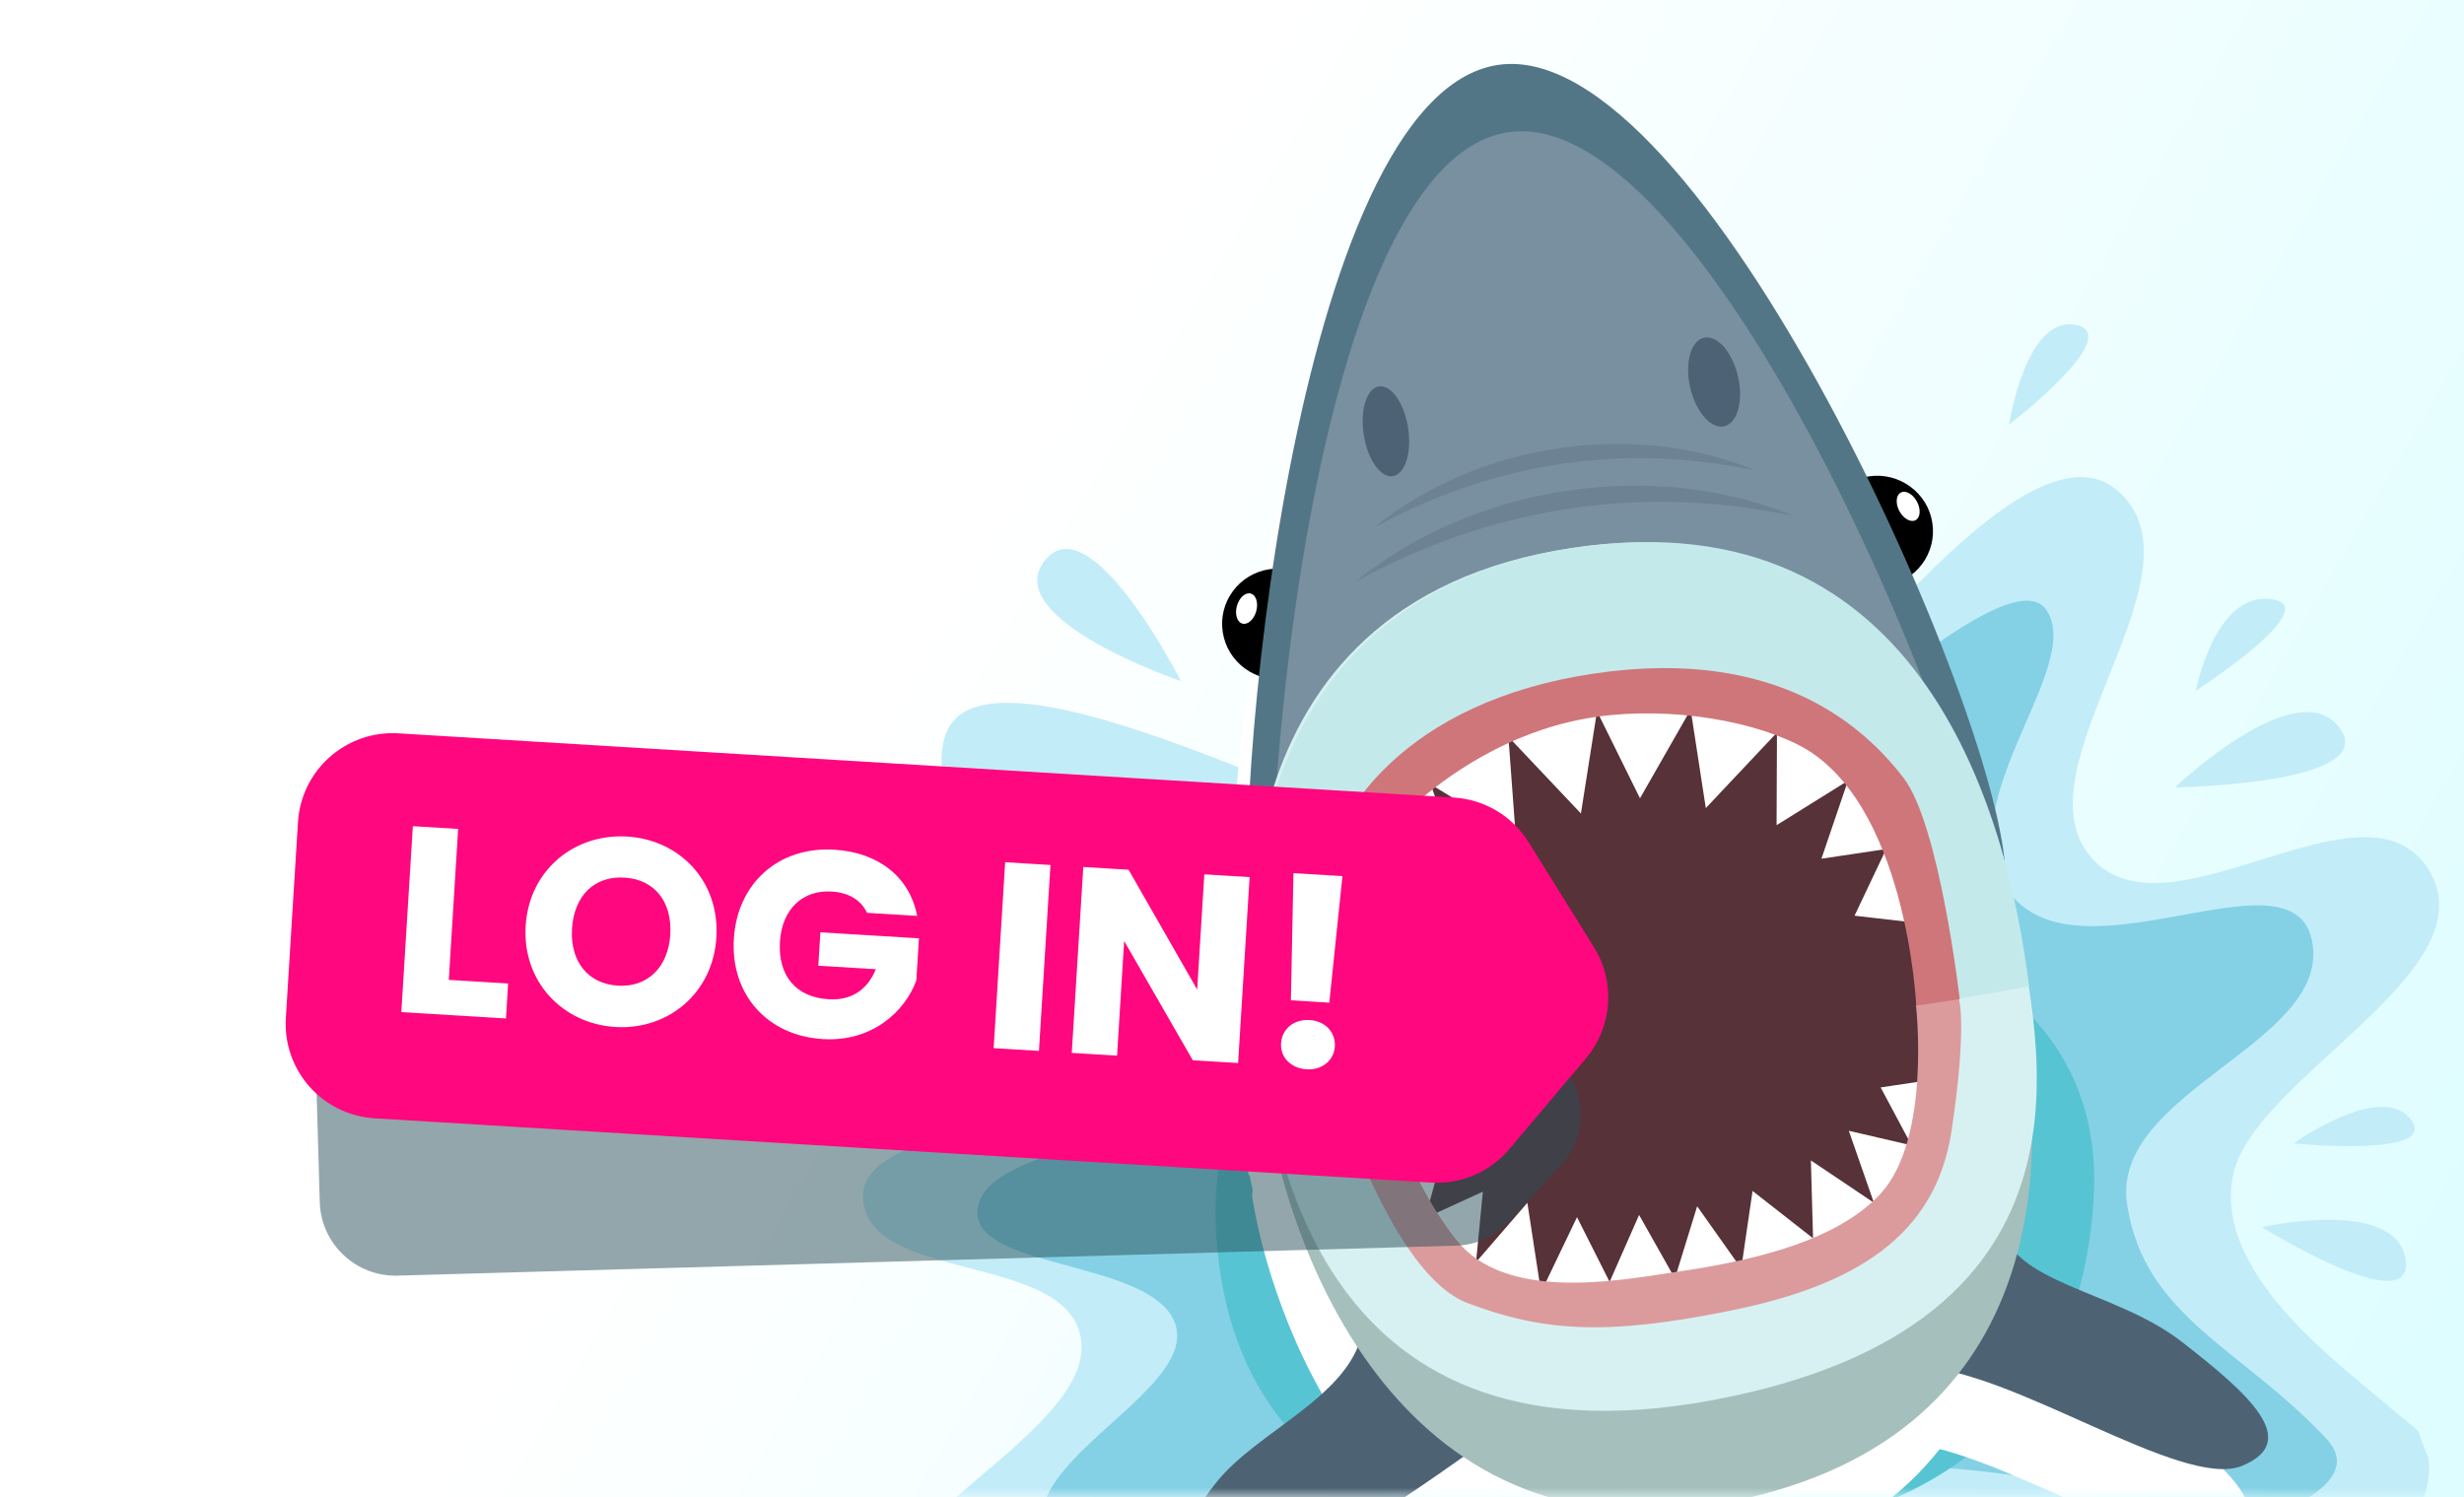 <svg width="130" height="79" viewBox="0 0 130 79" fill="none" xmlns="http://www.w3.org/2000/svg">
<rect width="130" height="79" fill="url(#paint0_linear_1166_12753)"/>
<mask id="mask0_1166_12753" style="mask-type:alpha" maskUnits="userSpaceOnUse" x="0" y="0" width="131" height="79">
<rect x="0.106" width="130" height="79" fill="white"/>
</mask>
<g mask="url(#mask0_1166_12753)">
<path fill-rule="evenodd" clip-rule="evenodd" d="M125.734 73.962C123.149 71.754 116.677 66.992 117.838 61.909C118.999 56.826 131.487 51.183 128.117 45.859C124.747 40.535 114.324 49.944 110.305 45.214C106.286 40.485 116.74 30.176 111.706 25.875C106.672 21.573 95.376 38.397 92.768 39.476C90.159 40.555 81.957 46.442 75.935 44.665C69.913 42.888 51.873 33.313 49.904 38.72C47.936 44.127 59.342 50.718 57.701 55.464C56.06 60.209 44.901 59.214 45.558 63.494C46.216 67.774 56.846 66.061 57.059 70.982C57.273 75.904 44.15 81.254 47.654 84.857C51.159 88.459 130.12 92.086 128.126 76.936C127.209 74.86 128.319 76.169 125.734 73.962Z" fill="#C3ECF9"/>
<path fill-rule="evenodd" clip-rule="evenodd" d="M113.866 80.601C106.255 73.843 70.368 79.166 65.711 80.922C61.053 82.679 55.561 84.318 54.979 80.531C54.397 76.743 63.294 73.16 61.974 69.769C60.653 66.378 50.826 67.023 51.608 63.607C52.391 60.191 63.015 60.377 63.329 56.329C63.643 52.281 55.639 45.35 58.675 43.436C61.712 41.522 67.267 44.551 69.544 46.149C71.822 47.748 80.295 50.421 86.929 45.974C93.563 41.526 105.834 29.094 107.964 32.18C110.093 35.266 102.272 42.871 106.223 47.343C110.173 51.815 121.194 44.486 122.01 49.799C122.827 55.112 111.314 57.623 112.228 63.573C113.143 69.523 118.314 71.147 122.766 75.944C125.566 78.961 116.395 81.511 113.866 80.601Z" fill="#84D1E5"/>
<path fill-rule="evenodd" clip-rule="evenodd" d="M91.48 81.379C82.843 82.669 65.793 82.044 64.237 65.992C62.682 49.941 79.261 48.161 87.668 47.621C96.075 47.081 111.24 50.075 110.464 63.211C109.688 76.348 100.116 80.09 91.48 81.379Z" fill="#57C4D3"/>
<g filter="url(#filter0_d_1166_12753)">
<path fill-rule="evenodd" clip-rule="evenodd" d="M78.379 76.02C77.137 76.941 66.172 84.751 63.371 84.661C60.571 84.571 62.131 80.792 64.287 78.122C66.442 75.451 71.263 73.647 71.948 70.25C72.634 66.852 79.62 75.1 78.379 76.02Z" fill="white"/>
<path fill-rule="evenodd" clip-rule="evenodd" d="M101.137 72.125C106.018 72.144 115.124 78.631 118.284 77.33C121.445 76.03 118.626 73.527 115.096 70.791C111.566 68.055 106.044 67.757 105.548 64.534C105.053 61.311 96.256 72.106 101.137 72.125Z" fill="white"/>
<path fill-rule="evenodd" clip-rule="evenodd" d="M67.076 59.208C67.878 64.421 73.202 82.707 91.182 79.215C109.161 75.722 107.535 59.533 106.849 55.074C106.163 50.615 66.275 53.995 67.076 59.208Z" fill="white"/>
<path fill-rule="evenodd" clip-rule="evenodd" d="M105.791 46.214C105.828 54.371 67.167 58.214 65.993 50.581C64.819 42.947 68.279 5.071 79.031 3.467C89.783 1.864 105.754 38.056 105.791 46.214Z" fill="white"/>
<path fill-rule="evenodd" clip-rule="evenodd" d="M66.303 54.18C67.105 59.393 68.867 77.826 90.354 73.832C111.84 69.837 107.354 54.441 106.479 48.752C106.049 45.96 102.383 26.041 82.949 28.939C63.515 31.837 65.895 51.525 66.303 54.18Z" fill="white"/>
<path fill-rule="evenodd" clip-rule="evenodd" d="M66.883 58.009C72.838 57.252 98.452 53.608 107.036 52.021C105.968 43.445 101.695 26.171 83.101 28.916C64.508 31.663 65.113 50.319 66.883 58.009Z" fill="white"/>
</g>
<path fill-rule="evenodd" clip-rule="evenodd" d="M78.312 76.072C77.069 76.994 66.092 84.82 63.289 84.73C60.485 84.639 62.047 80.853 64.205 78.177C66.363 75.502 71.188 73.694 71.874 70.29C72.56 66.885 79.555 75.149 78.312 76.072Z" fill="#4D6374"/>
<path fill-rule="evenodd" clip-rule="evenodd" d="M101.127 72.128C106.013 72.147 115.129 78.646 118.292 77.344C121.456 76.041 118.634 73.532 115.101 70.791C111.567 68.05 106.04 67.751 105.543 64.522C105.047 61.293 96.241 72.109 101.127 72.128Z" fill="#4D6374"/>
<path fill-rule="evenodd" clip-rule="evenodd" d="M67.02 59.214C67.823 64.439 73.153 82.765 91.153 79.264C109.153 75.764 107.525 59.54 106.839 55.071C106.152 50.602 66.218 53.989 67.02 59.214Z" fill="#A5BFBC"/>
<ellipse rx="2.94" ry="2.923" transform="matrix(0.989 -0.148 0.152 0.988 67.42 32.922)" fill="black"/>
<ellipse rx="0.528" ry="0.824" transform="matrix(0.965 0.264 -0.267 0.963 65.769 32.111)" fill="white"/>
<ellipse rx="2.94" ry="2.923" transform="matrix(0.989 -0.148 0.152 0.988 99.042 28.023)" fill="black"/>
<ellipse rx="0.527" ry="0.825" transform="matrix(0.887 -0.46 0.467 0.885 100.675 26.718)" fill="white"/>
<path fill-rule="evenodd" clip-rule="evenodd" d="M105.809 46.236C105.846 54.407 67.163 58.255 65.988 50.61C64.814 42.965 68.275 5.031 79.034 3.425C89.792 1.819 105.772 38.066 105.809 46.236Z" fill="#537687"/>
<path fill-rule="evenodd" clip-rule="evenodd" d="M105.306 49.944C105.343 58.114 68.452 61.695 67.277 54.05C66.102 46.406 68.819 8.584 79.576 6.978C90.334 5.372 105.269 41.774 105.306 49.944Z" fill="#7890A0"/>
<path fill-rule="evenodd" clip-rule="evenodd" d="M66.272 54.196C67.075 59.417 68.838 77.881 90.34 73.88C111.841 69.879 107.352 54.457 106.476 48.76C106.046 45.963 102.378 26.011 82.93 28.914C63.482 31.817 65.864 51.537 66.272 54.196Z" fill="#D7F1F3"/>
<path fill-rule="evenodd" clip-rule="evenodd" d="M66.855 58.049C72.817 57.291 98.46 53.639 107.054 52.048C105.985 43.453 101.707 26.141 83.092 28.893C64.476 31.645 65.082 50.342 66.855 58.049Z" fill="#C4E9EB"/>
<ellipse rx="1.184" ry="2.397" transform="matrix(0.989 -0.148 0.152 0.988 73.12 22.756)" fill="#4D6375"/>
<ellipse rx="1.295" ry="2.397" transform="matrix(0.976 -0.216 0.221 0.975 90.435 20.156)" fill="#4D6375"/>
<path fill-rule="evenodd" clip-rule="evenodd" d="M71.53 30.679C77.768 25.59 87.272 24.168 94.624 27.223C86.072 25.415 78.239 27.023 71.53 30.679Z" fill="#6D8393"/>
<path fill-rule="evenodd" clip-rule="evenodd" d="M72.487 27.847C77.926 23.385 86.218 22.144 92.635 24.833C85.171 23.238 78.338 24.642 72.487 27.847Z" fill="#6D8393"/>
<path fill-rule="evenodd" clip-rule="evenodd" d="M71.242 55.288C71.713 58.355 75.47 65.948 75.47 65.948L83.556 69.013L95.992 67.156L101.115 62.12L102.513 54.046L101.297 46.136L96.71 38.82L87.312 35.902L77.922 38.413L71.274 44.245L70.719 51.887C70.719 51.887 70.771 52.221 71.242 55.288Z" fill="#573238"/>
<path fill-rule="evenodd" clip-rule="evenodd" d="M73.603 61.205L76.134 60.827L75.192 64.27L78.236 62.876L77.875 66.597L80.583 63.464L81.306 68.178L83.203 64.223L84.923 67.638L86.478 64.106L88.367 67.455L89.542 63.649L91.866 66.932L92.465 62.839L95.656 65.338L95.542 61.229L98.866 63.461L97.543 59.665L100.855 60.436L99.223 57.377L101.744 57.001C101.744 57.001 101.999 63.167 98.457 65.616C94.914 68.065 82.626 69.34 80.356 68.652C78.085 67.963 73.894 64.043 73.161 62.454C72.428 60.865 73.603 61.205 73.603 61.205Z" fill="white"/>
<path fill-rule="evenodd" clip-rule="evenodd" d="M72.763 57.261L70.515 57.597C70.515 57.597 73.424 67.238 77.429 68.757C81.434 70.277 84.8 70.476 91.32 69.151C97.84 67.827 102.132 65.25 102.968 59.646C103.804 54.043 103.348 52.694 103.348 52.694L101.084 53.032C101.084 53.032 101.903 60.061 99.22 62.982C96.538 65.904 90.977 66.734 88.046 67.172C85.115 67.61 79.394 68.628 76.845 65.436C74.295 62.245 72.763 57.261 72.763 57.261Z" fill="#DB9B9C"/>
<path fill-rule="evenodd" clip-rule="evenodd" d="M71.249 53.061L74.76 51.763L71.806 48.937L75.094 48.446L72.585 44.54L77.137 46.018L75.479 41.382L79.971 44.136L79.583 38.876L83.409 42.923L84.257 37.529L86.525 42.122L89.199 37.44L89.998 42.639L93.753 38.653L93.732 43.54L97.499 41.192L96.098 45.309L99.515 44.799L97.846 48.316L100.772 48.652C100.772 48.652 102.096 45.64 100.267 43.16C98.438 40.679 94.664 36.833 90.396 36.612C86.129 36.392 78.949 37.078 76.119 39.393C73.29 41.709 70.057 45.303 70.413 47.618C70.768 49.932 71.249 53.061 71.249 53.061Z" fill="white"/>
<path fill-rule="evenodd" clip-rule="evenodd" d="M101.101 53.064L103.396 52.721C103.396 52.721 102.336 43.511 100.427 41.04C98.519 38.57 93.988 34.063 84.074 35.543C74.161 37.023 70.234 42.891 69.7 46.765C69.165 50.639 70.537 57.627 70.537 57.627L72.785 57.291C72.785 57.291 70.305 46.348 74.329 42.704C76.376 40.85 79.564 38.681 83.54 37.936C87.381 37.217 91.996 37.864 94.831 39.276C100.598 42.152 101.101 53.064 101.101 53.064Z" fill="#CF767A"/>
<path fill-rule="evenodd" clip-rule="evenodd" d="M52.741 52.608C52.741 52.608 43.412 45.746 42.157 48.862C40.902 51.978 52.741 52.608 52.741 52.608Z" fill="#C3ECF9"/>
<path fill-rule="evenodd" clip-rule="evenodd" d="M49.071 56.051C49.071 56.051 41.75 54.527 42.596 57.018C43.442 59.51 49.071 56.051 49.071 56.051Z" fill="#C3ECF9"/>
<path fill-rule="evenodd" clip-rule="evenodd" d="M62.303 35.937C62.303 35.937 57.523 26.5 55.114 29.587C52.704 32.674 62.303 35.937 62.303 35.937Z" fill="#C3ECF9"/>
<path fill-rule="evenodd" clip-rule="evenodd" d="M106.001 22.4C106.001 22.4 106.875 16.622 109.52 17.145C112.165 17.668 106.001 22.4 106.001 22.4Z" fill="#C3ECF9"/>
<path fill-rule="evenodd" clip-rule="evenodd" d="M115.856 36.444C115.856 36.444 116.828 31.253 119.811 31.61C122.794 31.967 115.856 36.444 115.856 36.444Z" fill="#C3ECF9"/>
<path fill-rule="evenodd" clip-rule="evenodd" d="M114.757 41.545C114.757 41.545 121.202 35.397 123.429 38.398C125.655 41.398 114.757 41.545 114.757 41.545Z" fill="#C3ECF9"/>
<path fill-rule="evenodd" clip-rule="evenodd" d="M121 60.332C121 60.332 125.626 57.03 127.194 59.069C128.762 61.107 121 60.332 121 60.332Z" fill="#C3ECF9"/>
<path fill-rule="evenodd" clip-rule="evenodd" d="M119.332 64.749C119.332 64.749 126.412 63.151 126.92 66.457C127.428 69.764 119.332 64.749 119.332 64.749Z" fill="#C3ECF9"/>
<g filter="url(#filter1_f_1166_12753)">
<path d="M16.701 57.559C16.637 55.351 18.375 53.51 20.584 53.447L76.355 51.867C77.461 51.836 78.531 52.264 79.31 53.05L82.231 55.995C83.739 57.517 83.782 59.956 82.328 61.528L79.629 64.445C78.899 65.234 77.882 65.696 76.808 65.726L20.983 67.308C18.775 67.371 16.933 65.632 16.87 63.423L16.701 57.559Z" fill="#294F59" fill-opacity="0.5"/>
</g>
<path d="M16.719 43.441C16.855 41.236 18.754 39.558 20.959 39.692L76.645 43.081C77.937 43.16 79.111 43.859 79.794 44.958L83.249 50.508C84.165 51.98 84.028 53.875 82.908 55.202L78.867 59.988C78.051 60.955 76.827 61.479 75.564 61.402L19.824 58.009C17.619 57.875 15.943 55.979 16.079 53.774L16.719 43.441Z" fill="#FF077E" stroke="#FF077E" stroke-width="2"/>
<path d="M21.782 43.593L21.174 53.402L26.694 53.738L26.808 51.893L23.678 51.703L24.171 43.738L21.782 43.593ZM37.795 49.462C37.978 46.514 35.884 44.311 33.089 44.141C30.308 43.971 27.916 45.902 27.734 48.85C27.551 51.798 29.686 54.018 32.467 54.187C35.248 54.357 37.613 52.411 37.795 49.462ZM30.179 48.999C30.288 47.252 31.362 46.209 32.955 46.306C34.52 46.402 35.472 47.568 35.364 49.314C35.257 51.033 34.167 52.103 32.602 52.008C31.009 51.911 30.073 50.718 30.179 48.999ZM44.017 44.834C41.083 44.655 38.9 46.598 38.718 49.533C38.537 52.467 40.478 54.647 43.412 54.826C45.998 54.983 47.737 53.392 48.345 51.732L48.483 49.51L43.284 49.193L43.175 50.954L46.208 51.139C45.776 52.22 44.913 52.799 43.725 52.727C42.006 52.622 41.038 51.497 41.15 49.681C41.256 47.976 42.343 46.948 43.88 47.042C44.775 47.096 45.424 47.486 45.746 48.165L48.388 48.326C47.995 46.282 46.365 44.977 44.017 44.834ZM52.425 55.304L54.815 55.45L55.422 45.64L53.032 45.495L52.425 55.304ZM63.54 46.134L63.163 52.213L59.543 45.891L57.154 45.746L56.546 55.555L58.936 55.7L59.31 49.65L62.932 55.944L65.322 56.089L65.929 46.28L63.54 46.134ZM68.107 52.78L70.133 52.904L70.827 46.227L68.242 46.07L68.107 52.78ZM70.425 55.221C70.471 54.481 69.933 53.873 69.095 53.822C68.242 53.77 67.634 54.308 67.588 55.049C67.544 55.761 68.081 56.369 68.934 56.421C69.772 56.472 70.38 55.934 70.425 55.221Z" fill="white"/>
</g>
<defs>
<filter id="filter0_d_1166_12753" x="56.861" y="3.415" width="65.796" height="89.246" filterUnits="userSpaceOnUse" color-interpolation-filters="sRGB">
<feFlood flood-opacity="0" result="BackgroundImageFix"/>
<feColorMatrix in="SourceAlpha" type="matrix" values="0 0 0 0 0 0 0 0 0 0 0 0 0 0 0 0 0 0 127 0" result="hardAlpha"/>
<feOffset dx="-1" dy="4"/>
<feGaussianBlur stdDeviation="2"/>
<feComposite in2="hardAlpha" operator="out"/>
<feColorMatrix type="matrix" values="0 0 0 0 0 0 0 0 0 0.089 0 0 0 0 0.233 0 0 0 0.3 0"/>
<feBlend mode="normal" in2="BackgroundImageFix" result="effect1_dropShadow_1166_12753"/>
<feBlend mode="normal" in="SourceGraphic" in2="effect1_dropShadow_1166_12753" result="shape"/>
</filter>
<filter id="filter1_f_1166_12753" x="6.699" y="41.865" width="86.692" height="35.445" filterUnits="userSpaceOnUse" color-interpolation-filters="sRGB">
<feFlood flood-opacity="0" result="BackgroundImageFix"/>
<feBlend mode="normal" in="SourceGraphic" in2="BackgroundImageFix" result="shape"/>
<feGaussianBlur stdDeviation="5" result="effect1_foregroundBlur_1166_12753"/>
</filter>
<linearGradient id="paint0_linear_1166_12753" x1="130" y1="74.322" x2="0.556" y2="-0.957" gradientUnits="userSpaceOnUse">
<stop stop-color="#DDFDFF"/>
<stop offset="0.609" stop-color="white"/>
</linearGradient>
</defs>
</svg>
